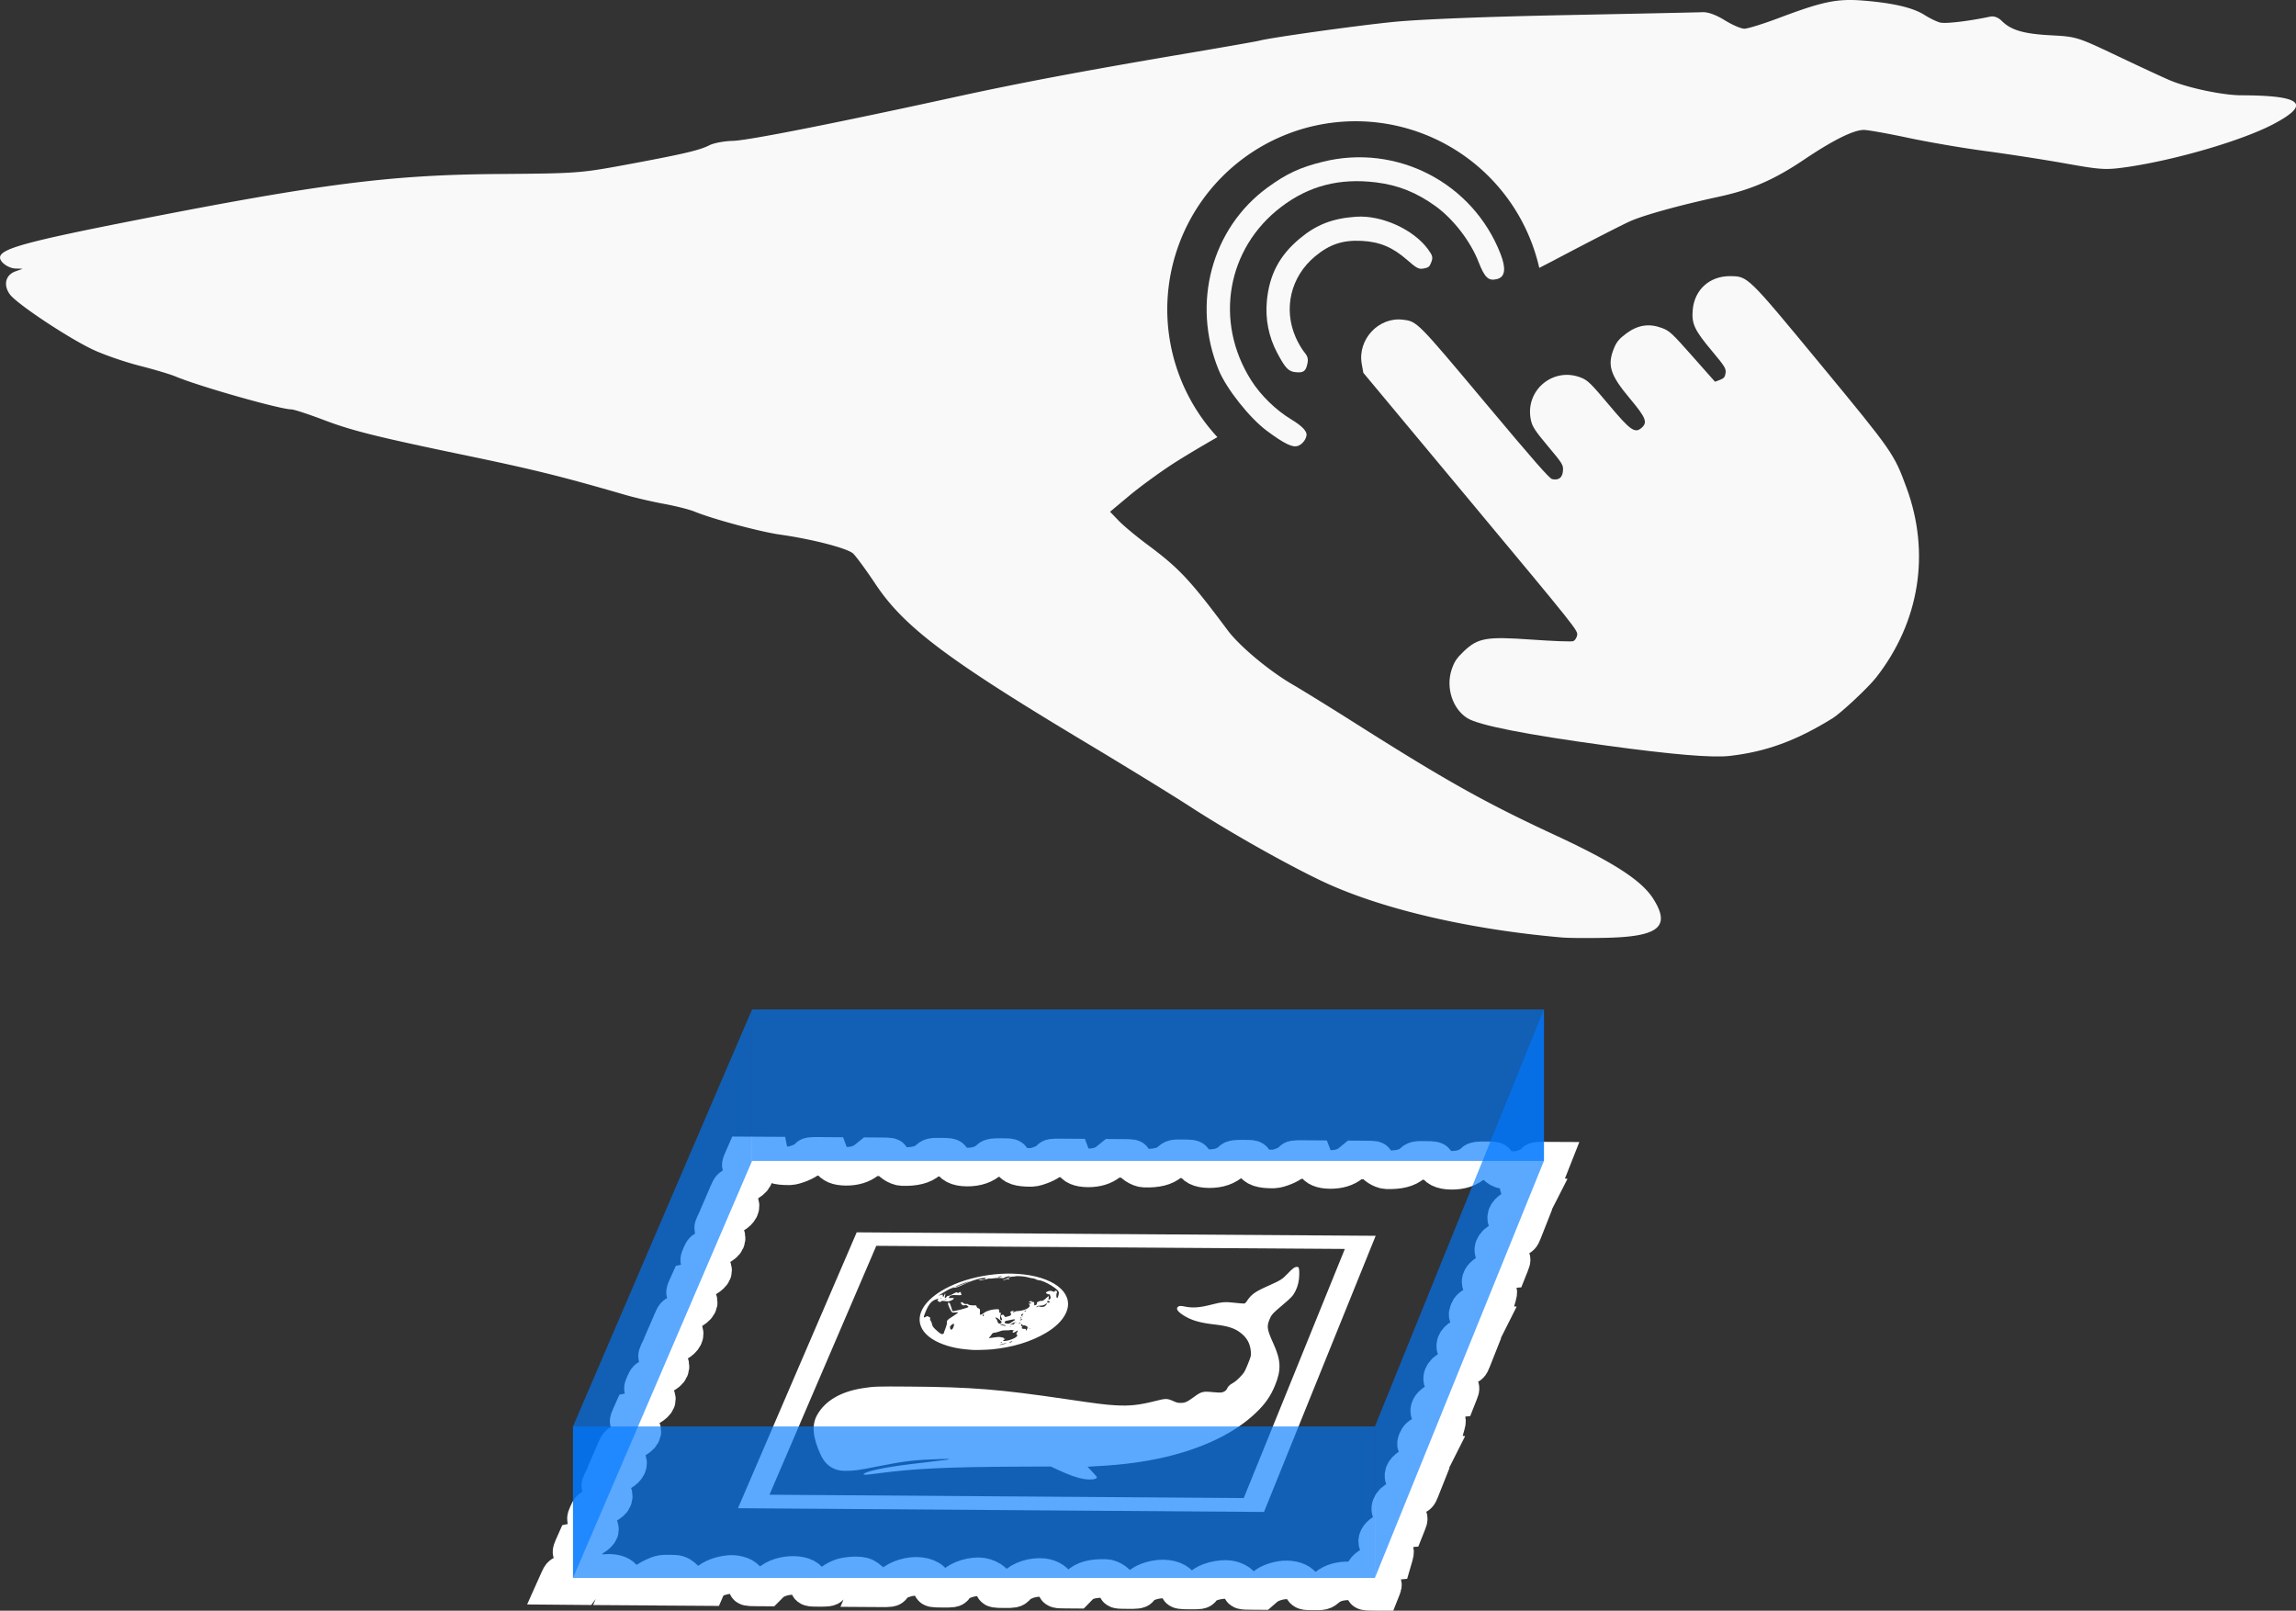 <?xml version="1.0" encoding="UTF-8" standalone="no"?>
<!-- Created with Inkscape (http://www.inkscape.org/) -->

<svg
   width="65.021mm"
   height="45.61mm"
   viewBox="0 0 65.021 45.61"
   version="1.1"
   id="svg1"
   sodipodi:docname="graphics.svg"
   inkscape:version="1.3 (0e150ed6c4, 2023-07-21)"
   xml:space="preserve"
   xmlns:inkscape="http://www.inkscape.org/namespaces/inkscape"
   xmlns:sodipodi="http://sodipodi.sourceforge.net/DTD/sodipodi-0.dtd"
   xmlns="http://www.w3.org/2000/svg"
   xmlns:svg="http://www.w3.org/2000/svg"><rect x="0" y="0" width="65.021" height="45.61" fill="#333333" stroke="none"/><sodipodi:namedview
     id="namedview1"
     pagecolor="#020417"
     bordercolor="#000000"
     borderopacity="0.25"
     inkscape:showpageshadow="2"
     inkscape:pageopacity="0.0"
     inkscape:pagecheckerboard="0"
     inkscape:deskcolor="#d1d1d1"
     inkscape:document-units="mm"
     inkscape:zoom="1.4805976"
     inkscape:cx="410.30729"
     inkscape:cy="771.64786"
     inkscape:window-width="1920"
     inkscape:window-height="1009"
     inkscape:window-x="-8"
     inkscape:window-y="-8"
     inkscape:window-maximized="1"
     inkscape:current-layer="layer1" /><defs
     id="defs1"><inkscape:path-effect
       effect="perspective-envelope"
       up_left_point="144.582,68.186"
       up_right_point="167.411,68.335"
       down_left_point="139.258,80.35"
       down_right_point="162.571,80.518"
       id="path-effect2-8"
       is_visible="true"
       lpeversion="1"
       deform_type="perspective"
       horizontal_mirror="false"
       vertical_mirror="false"
       overflow_perspective="false" /></defs><g
     inkscape:label="Layer 1"
     inkscape:groupmode="layer"
     id="layer1"
     transform="translate(-88.994,-167.012)"><g
       id="g2-5"
       transform="translate(-34.495,131.555)"
       inkscape:path-effect="#path-effect2-8"
       inkscape:export-filename="..\public\assets\info-panel-graphic-2.svg"
       inkscape:export-xdpi="96"
       inkscape:export-ydpi="96"><path
         style="fill:none;fill-opacity:1;stroke:#ffffff;stroke-width:1.093;stroke-dasharray:none;stroke-opacity:1"
         d="m 139.324,80.202 c 0.062,-0.142 0.071,-0.149 0.234,-0.183 0.252,-0.052 0.466,-0.188 0.49,-0.309 0.021,-0.109 -0.12,-0.239 -0.285,-0.263 -0.092,-0.014 -0.095,-0.03 -0.033,-0.171 l 0.069,-0.155 0.204,-0.044 c 0.214,-0.046 0.408,-0.162 0.455,-0.272 0.04,-0.092 -0.075,-0.221 -0.239,-0.269 -0.146,-0.043 -0.147,-0.045 -0.078,-0.203 0.061,-0.14 0.081,-0.159 0.159,-0.159 0.142,0.001 0.431,-0.13 0.511,-0.231 0.102,-0.129 0.026,-0.27 -0.177,-0.331 -0.155,-0.047 -0.156,-0.05 -0.093,-0.193 0.061,-0.139 0.071,-0.147 0.221,-0.176 0.504,-0.098 0.68,-0.447 0.278,-0.549 l -0.162,-0.041 0.066,-0.152 c 0.064,-0.147 0.071,-0.153 0.234,-0.187 0.25,-0.052 0.463,-0.185 0.486,-0.305 0.02,-0.107 -0.12,-0.236 -0.283,-0.26 -0.092,-0.014 -0.095,-0.029 -0.033,-0.169 l 0.068,-0.153 0.202,-0.043 c 0.212,-0.045 0.405,-0.16 0.452,-0.269 0.039,-0.09 -0.075,-0.218 -0.238,-0.265 -0.145,-0.042 -0.146,-0.045 -0.078,-0.2 0.06,-0.138 0.08,-0.157 0.158,-0.157 0.141,9.71e-4 0.428,-0.128 0.507,-0.228 0.101,-0.127 0.025,-0.266 -0.177,-0.327 -0.154,-0.046 -0.155,-0.049 -0.093,-0.191 0.06,-0.137 0.07,-0.145 0.219,-0.174 0.501,-0.097 0.675,-0.441 0.274,-0.542 l -0.161,-0.041 0.065,-0.15 c 0.063,-0.146 0.07,-0.151 0.232,-0.185 0.249,-0.051 0.459,-0.183 0.482,-0.302 0.02,-0.106 -0.119,-0.233 -0.282,-0.257 -0.091,-0.013 -0.094,-0.029 -0.033,-0.166 l 0.068,-0.151 0.201,-0.043 c 0.211,-0.045 0.402,-0.158 0.448,-0.266 0.039,-0.089 -0.075,-0.215 -0.237,-0.262 -0.144,-0.042 -0.145,-0.044 -0.078,-0.198 0.059,-0.136 0.079,-0.155 0.157,-0.155 0.14,9.35e-4 0.425,-0.126 0.504,-0.225 0.1,-0.126 0.025,-0.263 -0.177,-0.322 -0.153,-0.045 -0.155,-0.048 -0.093,-0.188 0.059,-0.135 0.069,-0.144 0.217,-0.172 0.497,-0.096 0.669,-0.436 0.271,-0.536 l -0.16,-0.04 0.064,-0.148 c 0.062,-0.144 0.07,-0.149 0.23,-0.182 0.247,-0.05 0.456,-0.181 0.478,-0.298 0.019,-0.105 -0.119,-0.23 -0.281,-0.253 -0.09,-0.013 -0.094,-0.029 -0.037,-0.158 l 0.063,-0.144 0.346,0.002 0.346,0.002 0.017,0.085 c 0.026,0.134 0.21,0.196 0.565,0.19 0.14,-0.003 0.492,-0.149 0.522,-0.217 0.02,-0.047 0.049,-0.051 0.313,-0.049 l 0.291,0.002 0.035,0.095 c 0.044,0.119 0.19,0.181 0.429,0.183 0.238,0.002 0.438,-0.059 0.584,-0.176 l 0.117,-0.094 0.291,0.002 c 0.265,0.002 0.289,0.006 0.269,0.053 -0.029,0.068 0.195,0.218 0.332,0.222 0.345,0.011 0.581,-0.048 0.732,-0.182 0.093,-0.083 0.099,-0.084 0.366,-0.082 0.218,0.001 0.273,0.01 0.28,0.045 0.027,0.149 0.188,0.232 0.452,0.234 0.281,0.002 0.494,-0.072 0.655,-0.227 0.036,-0.034 0.098,-0.042 0.322,-0.041 0.276,0.002 0.278,0.002 0.295,0.087 0.028,0.135 0.213,0.197 0.567,0.19 0.14,-0.003 0.491,-0.149 0.52,-0.217 0.02,-0.047 0.048,-0.051 0.313,-0.049 l 0.291,0.002 0.036,0.095 c 0.045,0.119 0.193,0.181 0.431,0.183 0.239,0.002 0.438,-0.059 0.582,-0.176 l 0.116,-0.094 0.292,0.002 c 0.265,0.002 0.29,0.006 0.27,0.053 -0.028,0.068 0.198,0.218 0.335,0.222 0.346,0.011 0.581,-0.048 0.731,-0.182 0.092,-0.083 0.098,-0.084 0.366,-0.082 0.218,0.001 0.274,0.01 0.28,0.045 0.029,0.149 0.191,0.232 0.455,0.234 0.281,0.002 0.493,-0.072 0.653,-0.227 0.035,-0.034 0.098,-0.042 0.321,-0.041 0.276,0.002 0.278,0.002 0.296,0.087 0.029,0.135 0.215,0.197 0.57,0.19 0.14,-0.003 0.489,-0.149 0.517,-0.217 0.019,-0.047 0.047,-0.051 0.313,-0.049 l 0.292,0.002 0.037,0.095 c 0.047,0.119 0.195,0.181 0.434,0.183 0.239,0.002 0.438,-0.059 0.581,-0.176 l 0.115,-0.094 0.292,0.002 c 0.265,0.002 0.29,0.006 0.271,0.053 -0.028,0.068 0.201,0.218 0.338,0.223 0.346,0.011 0.581,-0.048 0.729,-0.182 0.091,-0.083 0.097,-0.084 0.365,-0.082 0.218,0.001 0.274,0.01 0.281,0.045 0.031,0.149 0.194,0.232 0.459,0.234 0.281,0.002 0.493,-0.072 0.651,-0.227 0.035,-0.034 0.098,-0.042 0.321,-0.041 0.276,0.002 0.278,0.002 0.298,0.087 0.031,0.135 0.218,0.197 0.573,0.19 0.14,-0.003 0.488,-0.149 0.515,-0.217 0.018,-0.045 0.048,-0.051 0.242,-0.05 l 0.222,0.001 -0.065,0.165 -0.066,0.165 -0.207,0.029 c -0.468,0.067 -0.716,0.319 -0.473,0.481 0.069,0.046 0.191,0.09 0.277,0.099 l 0.154,0.017 -0.074,0.145 c -0.056,0.11 -0.091,0.145 -0.144,0.145 -0.039,-2.56e-4 -0.15,0.017 -0.248,0.039 -0.509,0.112 -0.558,0.5 -0.068,0.547 l 0.168,0.016 -0.058,0.147 c -0.057,0.142 -0.063,0.147 -0.199,0.161 -0.323,0.031 -0.542,0.137 -0.603,0.29 -0.061,0.154 0.073,0.262 0.37,0.297 0.125,0.015 0.127,0.02 0.071,0.163 l -0.059,0.148 -0.185,0.014 c -0.388,0.03 -0.669,0.26 -0.539,0.441 0.051,0.071 0.255,0.148 0.393,0.149 0.053,3.6e-4 0.06,0.037 0.029,0.147 l -0.042,0.147 -0.168,0.015 c -0.094,0.008 -0.25,0.05 -0.356,0.096 -0.16,0.069 -0.196,0.099 -0.235,0.197 -0.039,0.099 -0.028,0.129 0.077,0.2 0.069,0.047 0.191,0.091 0.279,0.1 l 0.155,0.017 -0.074,0.147 c -0.056,0.111 -0.092,0.147 -0.146,0.147 -0.039,-2.66e-4 -0.151,0.017 -0.25,0.039 -0.512,0.113 -0.562,0.506 -0.07,0.554 l 0.169,0.016 -0.059,0.149 c -0.057,0.144 -0.064,0.149 -0.201,0.163 -0.325,0.032 -0.546,0.138 -0.608,0.294 -0.062,0.156 0.073,0.265 0.371,0.301 0.126,0.015 0.128,0.021 0.071,0.165 l -0.059,0.149 -0.187,0.014 c -0.39,0.03 -0.674,0.263 -0.544,0.446 0.051,0.072 0.256,0.15 0.395,0.151 0.054,3.73e-4 0.061,0.037 0.028,0.149 l -0.043,0.149 -0.169,0.015 c -0.095,0.008 -0.252,0.051 -0.359,0.097 -0.162,0.07 -0.197,0.1 -0.237,0.2 -0.04,0.1 -0.028,0.131 0.077,0.202 0.07,0.047 0.192,0.092 0.28,0.102 l 0.156,0.017 -0.075,0.149 c -0.057,0.112 -0.093,0.149 -0.147,0.149 -0.039,-2.76e-4 -0.152,0.017 -0.251,0.039 -0.516,0.115 -0.567,0.513 -0.072,0.561 l 0.17,0.016 -0.06,0.151 c -0.058,0.146 -0.064,0.151 -0.202,0.165 -0.327,0.032 -0.55,0.14 -0.612,0.298 -0.063,0.158 0.073,0.268 0.373,0.305 0.126,0.015 0.129,0.021 0.071,0.167 l -0.06,0.151 -0.188,0.014 c -0.393,0.03 -0.679,0.266 -0.548,0.452 0.051,0.073 0.258,0.152 0.397,0.153 0.054,3.88e-4 0.061,0.038 0.028,0.151 l -0.044,0.151 -0.17,0.015 c -0.095,0.009 -0.254,0.052 -0.361,0.098 -0.379,0.164 -0.334,0.429 0.087,0.504 0.18,0.032 0.185,0.037 0.143,0.142 l -0.043,0.108 -0.227,-0.002 c -0.195,-0.001 -0.224,-0.009 -0.206,-0.053 0.011,-0.028 -0.035,-0.093 -0.102,-0.145 -0.104,-0.08 -0.154,-0.094 -0.334,-0.098 -0.269,-0.005 -0.481,0.057 -0.636,0.186 -0.117,0.098 -0.119,0.098 -0.385,0.097 -0.267,-0.002 -0.267,-0.002 -0.301,-0.103 -0.039,-0.116 -0.237,-0.207 -0.454,-0.208 -0.217,-0.002 -0.487,0.086 -0.618,0.201 l -0.115,0.1 -0.275,-0.002 c -0.266,-0.002 -0.275,-0.005 -0.276,-0.077 -8.4e-4,-0.11 -0.228,-0.232 -0.436,-0.234 -0.302,-0.002 -0.642,0.12 -0.694,0.249 -0.019,0.047 -0.051,0.052 -0.331,0.05 -0.248,-0.002 -0.307,-0.01 -0.294,-0.042 0.054,-0.132 -0.179,-0.268 -0.463,-0.27 -0.285,-0.002 -0.626,0.129 -0.68,0.262 -0.013,0.032 -0.078,0.039 -0.326,0.037 -0.302,-0.002 -0.309,-0.004 -0.283,-0.068 0.034,-0.083 -0.182,-0.24 -0.337,-0.245 -0.366,-0.012 -0.604,0.052 -0.751,0.203 l -0.098,0.1 -0.275,-0.002 c -0.266,-0.002 -0.275,-0.004 -0.274,-0.079 2.2e-4,-0.103 -0.185,-0.225 -0.373,-0.246 -0.281,-0.031 -0.618,0.076 -0.766,0.244 -0.058,0.066 -0.075,0.07 -0.346,0.068 -0.239,-0.002 -0.282,-0.009 -0.267,-0.047 0.051,-0.122 -0.21,-0.288 -0.454,-0.29 -0.276,-0.002 -0.629,0.139 -0.685,0.274 -0.02,0.047 -0.051,0.052 -0.331,0.05 -0.28,-0.002 -0.307,-0.007 -0.288,-0.054 0.061,-0.145 -0.158,-0.28 -0.457,-0.282 -0.277,-0.002 -0.629,0.138 -0.686,0.273 -0.021,0.049 -0.05,0.053 -0.332,0.051 l -0.309,-0.002 0.033,-0.079 c 0.024,-0.056 -0.003,-0.104 -0.092,-0.166 -0.103,-0.072 -0.161,-0.088 -0.325,-0.089 -0.11,-7.91e-4 -0.27,0.018 -0.355,0.041 -0.156,0.042 -0.354,0.168 -0.386,0.244 -0.014,0.033 -0.073,0.04 -0.301,0.039 -0.282,-0.002 -0.283,-0.003 -0.278,-0.085 0.023,-0.323 -0.803,-0.341 -1.116,-0.025 l -0.099,0.099 -0.278,-0.002 c -0.257,-0.002 -0.276,-0.006 -0.254,-0.059 0.04,-0.094 -0.084,-0.224 -0.254,-0.267 -0.127,-0.032 -0.196,-0.035 -0.348,-0.013 -0.235,0.034 -0.49,0.155 -0.533,0.255 l -0.032,0.074 -0.309,-0.002 -0.309,-0.002 0.033,-0.077 c 0.022,-0.052 -0.006,-0.108 -0.089,-0.173 -0.111,-0.087 -0.145,-0.096 -0.367,-0.098 -0.222,-0.002 -0.264,0.007 -0.449,0.092 -0.138,0.063 -0.215,0.118 -0.237,0.17 l -0.033,0.077 -0.309,-0.002 -0.309,-0.002 0.034,-0.079 c 0.043,-0.1 -0.055,-0.211 -0.223,-0.254 -0.298,-0.075 -0.756,0.042 -0.894,0.228 l -0.071,0.096 -0.351,-0.003 -0.351,-0.003 z"
         id="path1-3-4"
         inkscape:original-d="m 133.73762,90.424292 c 0,-0.31798 0.007,-0.33371 0.18362,-0.41187 0.27303,-0.12084 0.45792,-0.42655 0.42232,-0.6983 -0.0319,-0.24332 -0.26704,-0.53162 -0.47654,-0.5842 -0.11731,-0.0294 -0.12926,-0.0651 -0.12793,-0.38138 l 0.001,-0.3489 0.22027,-0.10147 c 0.23084,-0.10634 0.40188,-0.36929 0.40149,-0.61723 -3.5e-4,-0.20589 -0.20492,-0.494 -0.42547,-0.59917 -0.1967,-0.0938 -0.19923,-0.0996 -0.19923,-0.45374 0,-0.3142 0.0134,-0.35875 0.10762,-0.35875 0.17033,0 0.44728,-0.29792 0.49034,-0.52749 0.0546,-0.291079 -0.10918,-0.60646 -0.38492,-0.741189 -0.2097,-0.102471 -0.21304,-0.10925 -0.21304,-0.43338 0,-0.31313 0.008,-0.33279 0.17236,-0.40068 0.55255,-0.22888 0.58102,-1.01855 0.0448,-1.24357 l -0.21603,-0.0907 -6.9e-4,-0.34481 c -5.8e-4,-0.3342 0.005,-0.34731 0.18304,-0.42607 0.27303,-0.12084 0.45793,-0.42655 0.42232,-0.69831 -0.0319,-0.24332 -0.26704,-0.53162 -0.47654,-0.5842 -0.1173,-0.0294 -0.12926,-0.0651 -0.12793,-0.381381 l 10e-4,-0.348899 0.22027,-0.10146 c 0.23084,-0.10634 0.40188,-0.369291 0.40149,-0.617241 -3.5e-4,-0.20588 -0.20492,-0.49399 -0.42547,-0.599169 -0.1967,-0.0938 -0.19922,-0.0995 -0.19922,-0.453741 0,-0.314189 0.0134,-0.35874 0.10761,-0.35874 0.17033,0 0.44728,-0.29793 0.49035,-0.5275 0.0546,-0.29107 -0.10919,-0.60645 -0.38493,-0.74119 -0.2097,-0.10246 -0.21303,-0.10925 -0.21303,-0.43338 0,-0.31313 0.008,-0.332789 0.17235,-0.400679 0.55256,-0.22887 0.58103,-1.018551 0.0448,-1.243561 l -0.21603,-0.0907 -5.7e-4,-0.34481 c -4.6e-4,-0.334191 0.005,-0.3473 0.18303,-0.426071 0.27304,-0.120839 0.45793,-0.426549 0.42233,-0.698299 -0.0319,-0.243321 -0.26705,-0.53162 -0.47655,-0.584201 -0.1173,-0.0294 -0.12926,-0.0651 -0.12793,-0.38138 l 0.002,-0.348899 0.22028,-0.101471 c 0.23084,-0.10633 0.40188,-0.36929 0.40148,-0.61723 -3.4e-4,-0.20589 -0.20491,-0.494 -0.42547,-0.599169 -0.19669,-0.0938 -0.19922,-0.0996 -0.19922,-0.453741 0,-0.31419 0.0134,-0.35874 0.10761,-0.35874 0.17034,0 0.44728,-0.29793 0.49035,-0.5275 0.0546,-0.29108 -0.10918,-0.60646 -0.38492,-0.74119 -0.2097,-0.10247 -0.21304,-0.10925 -0.21304,-0.43338 0,-0.31313 0.008,-0.332789 0.17236,-0.40068 0.55255,-0.22888 0.58102,-1.01855 0.0448,-1.24356 l -0.21604,-0.0907 -6.9e-4,-0.34481 c -6.8e-4,-0.334199 0.005,-0.347309 0.18304,-0.426069 0.27304,-0.12084 0.45793,-0.426551 0.42233,-0.698311 -0.0319,-0.243319 -0.26705,-0.53162 -0.47655,-0.584199 -0.11634,-0.0292 -0.12939,-0.0663 -0.12939,-0.36717 v -0.3347 h 0.42166 0.42167 l 0.0653,0.19788 c 0.10305,0.31224 0.35956,0.45345 0.78712,0.43331 0.16866,-0.008 0.51981,-0.35374 0.51981,-0.51189 0,-0.10853 0.032,-0.11925 0.35506,-0.11872 l 0.35506,4.6e-4 0.0928,0.221 c 0.11547,0.27506 0.32681,0.41824 0.61733,0.41824 0.29052,0 0.50187,-0.14318 0.61734,-0.41824 l 0.0928,-0.221 0.35506,-4.6e-4 c 0.323,-4.6e-4 0.35506,0.0102 0.35506,0.11872 0,0.15815 0.35114,0.50395 0.5198,0.51189 0.42522,0.02 0.68156,-0.1199 0.79516,-0.43404 0.0703,-0.1943 0.0761,-0.19715 0.40252,-0.19715 0.26547,0 0.33753,0.0197 0.363,0.0994 0.11068,0.34631 0.34875,0.53684 0.67079,0.53684 0.3424,0 0.56293,-0.17442 0.67876,-0.53684 0.0256,-0.08 0.0978,-0.0994 0.37001,-0.0994 0.33587,0 0.33869,0.001 0.40354,0.19788 0.10305,0.31224 0.35956,0.45345 0.78712,0.43331 0.16867,-0.008 0.51981,-0.35374 0.51981,-0.51189 0,-0.10853 0.032,-0.11925 0.35506,-0.11872 l 0.35506,4.6e-4 0.0928,0.221 c 0.11548,0.27506 0.32682,0.41824 0.61734,0.41824 0.29052,0 0.50186,-0.14318 0.61733,-0.41824 l 0.0928,-0.221 0.35506,-4.6e-4 c 0.32301,-4.6e-4 0.35506,0.0102 0.35506,0.11872 0,0.15815 0.35115,0.50395 0.51981,0.51189 0.42522,0.02 0.68155,-0.1199 0.79515,-0.43404 0.0703,-0.1943 0.0761,-0.19715 0.40252,-0.19715 0.26548,0 0.33753,0.0197 0.363,0.0994 0.11068,0.34631 0.34875,0.53684 0.67079,0.53684 0.3424,0 0.56294,-0.17442 0.67877,-0.53684 0.0256,-0.08 0.0979,-0.0994 0.37,-0.0994 0.33587,0 0.33869,0.001 0.40354,0.19788 0.10305,0.31224 0.35957,0.45345 0.78713,0.43331 0.16866,-0.008 0.5198,-0.35374 0.5198,-0.51189 0,-0.10853 0.032,-0.11925 0.35506,-0.11872 l 0.35506,4.6e-4 0.0928,0.221 c 0.11548,0.27506 0.32682,0.41824 0.61734,0.41824 0.29052,0 0.50186,-0.14318 0.61734,-0.41824 l 0.0928,-0.221 0.35506,-4.6e-4 c 0.323,-4.6e-4 0.35505,0.0102 0.35505,0.11872 0,0.15815 0.35115,0.50395 0.51981,0.51189 0.42522,0.02 0.68156,-0.1199 0.79515,-0.43404 0.0703,-0.1943 0.0761,-0.19715 0.40252,-0.19715 0.26548,0 0.33754,0.0197 0.363,0.0994 0.11068,0.34631 0.34876,0.53684 0.6708,0.53684 0.34239,0 0.56293,-0.17442 0.67876,-0.53684 0.0256,-0.08 0.0978,-0.0994 0.37001,-0.0994 0.33587,0 0.33869,0.001 0.40354,0.19788 0.10304,0.31224 0.35956,0.45345 0.78712,0.43331 0.16866,-0.008 0.51981,-0.35374 0.51981,-0.51189 0,-0.10444 0.0336,-0.11931 0.26984,-0.1194 l 0.26985,-1e-4 v 0.38356 0.38357 l -0.23667,0.0713 c -0.53552,0.16142 -0.71455,0.7499 -0.34159,1.12286 0.10603,0.10602 0.274,0.20462 0.38346,0.22509 l 0.1948,0.0364 -0.0193,0.33732 c -0.0145,0.25446 -0.0403,0.33731 -0.10503,0.33731 -0.0472,0 -0.17386,0.0418 -0.28151,0.0929 -0.56215,0.26676 -0.43376,1.16407 0.18094,1.26453 l 0.2107,0.0344 -3e-5,0.33998 c -2e-5,0.32879 -0.005,0.34109 -0.16335,0.3736 -0.37537,0.0773 -0.5894,0.32356 -0.5894,0.67825 0,0.35469 0.21403,0.60099 0.5894,0.67825 0.15795,0.0325 0.16333,0.0448 0.16335,0.3736 l 3e-5,0.33998 -0.21691,0.0354 c -0.45355,0.0741 -0.6829,0.60707 -0.43895,1.02004 0.0956,0.16189 0.37869,0.33634 0.54573,0.33634 0.0647,0 0.0905,0.0829 0.10503,0.33732 l 0.0193,0.33731 -0.1948,0.0364 c -0.10946,0.0205 -0.27743,0.11907 -0.38346,0.2251 -0.16017,0.16016 -0.18867,0.22901 -0.18867,0.45568 0,0.22666 0.0285,0.2955 0.18867,0.45567 0.10603,0.10602 0.274,0.20463 0.38346,0.2251 l 0.1948,0.0364 -0.0193,0.33731 c -0.0145,0.25446 -0.0403,0.33732 -0.10503,0.33732 -0.0472,0 -0.17386,0.0418 -0.28151,0.0929 -0.56215,0.26676 -0.43376,1.16406 0.18094,1.26452 l 0.2107,0.0344 -3e-5,0.33997 c -2e-5,0.3288 -0.005,0.34109 -0.16335,0.3736 -0.37537,0.0773 -0.5894,0.32357 -0.5894,0.67826 0,0.35468 0.21403,0.60098 0.5894,0.67825 0.15795,0.0325 0.16333,0.0448 0.16335,0.3736 l 3e-5,0.33998 -0.21691,0.0354 c -0.45355,0.0741 -0.6829,0.60708 -0.43895,1.02005 0.0956,0.16188 0.37869,0.33634 0.54573,0.33634 0.0647,0 0.0905,0.0829 0.10503,0.33731 l 0.0193,0.33732 -0.1948,0.0364 c -0.10946,0.0205 -0.27743,0.11908 -0.38346,0.2251 -0.16017,0.16017 -0.18867,0.22902 -0.18867,0.45568 0,0.22666 0.0285,0.29551 0.18867,0.45567 0.10603,0.10603 0.274,0.20463 0.38346,0.2251 l 0.1948,0.0364 -0.0193,0.33731 c -0.0145,0.25447 -0.0403,0.33732 -0.10503,0.33732 -0.0472,0 -0.17386,0.0418 -0.28151,0.0929 -0.56215,0.26676 -0.43376,1.16407 0.18094,1.26453 l 0.2107,0.0344 -3e-5,0.33998 c -2e-5,0.32879 -0.005,0.34109 -0.16335,0.3736 -0.37537,0.0773 -0.5894,0.32356 -0.5894,0.67825 0,0.35469 0.21403,0.60099 0.5894,0.67825 0.15795,0.0325 0.16333,0.0448 0.16335,0.3736 l 3e-5,0.33998 -0.21691,0.0354 c -0.45355,0.0741 -0.6829,0.60707 -0.43895,1.02004 0.0956,0.16188 0.37869,0.33634 0.54573,0.33634 0.0647,0 0.0905,0.0829 0.10503,0.33732 l 0.0193,0.33731 -0.1948,0.0364 c -0.10946,0.0205 -0.27743,0.11907 -0.38346,0.2251 -0.37296,0.37296 -0.19393,0.96143 0.34159,1.12286 0.22938,0.0691 0.23667,0.0788 0.23667,0.31285 v 0.24151 l -0.26985,-7e-5 c -0.2326,-6e-5 -0.26984,-0.0159 -0.26984,-0.11453 0,-0.063 -0.0852,-0.20739 -0.18927,-0.32098 -0.1608,-0.17546 -0.22739,-0.20738 -0.44275,-0.2122 -0.32212,-0.007 -0.54509,0.13502 -0.66703,0.42548 -0.0921,0.2193 -0.0952,0.221 -0.41082,0.22158 -0.31786,4.6e-4 -0.31809,4.6e-4 -0.40629,-0.22411 -0.10115,-0.25748 -0.37986,-0.4566 -0.6391,-0.4566 -0.25924,0 -0.53795,0.19912 -0.63909,0.4566 l -0.0883,0.22468 h -0.32773 c -0.31692,0 -0.32894,-0.006 -0.36464,-0.16804 -0.0539,-0.24525 -0.38319,-0.51367 -0.63022,-0.51367 -0.36018,0 -0.70532,0.27701 -0.70532,0.5661 0,0.10442 -0.0357,0.11561 -0.36926,0.11561 -0.29562,0 -0.36926,-0.0175 -0.36926,-0.088 0,-0.29582 -0.34202,-0.59368 -0.68171,-0.59368 -0.3397,0 -0.68172,0.29786 -0.68172,0.59368 0,0.0705 -0.0736,0.088 -0.36926,0.088 -0.35979,0 -0.36926,-0.004 -0.36926,-0.1477 0,-0.1846 -0.33377,-0.53153 -0.51981,-0.5403 -0.44154,-0.0208 -0.69325,0.12612 -0.79437,0.46362 l -0.0672,0.22438 h -0.32735 c -0.31761,0 -0.32847,-0.005 -0.36482,-0.17061 -0.0504,-0.22969 -0.33038,-0.49866 -0.56474,-0.54263 -0.35018,-0.0657 -0.69767,0.17909 -0.79075,0.55702 -0.0366,0.14873 -0.0548,0.15622 -0.37824,0.15622 -0.28565,0 -0.33981,-0.0158 -0.33999,-0.0994 -4.6e-4,-0.27329 -0.39227,-0.63911 -0.6843,-0.63911 -0.32937,0 -0.67891,0.32029 -0.67891,0.62209 0,0.10543 -0.0349,0.11643 -0.36927,0.11643 -0.33437,0 -0.36926,-0.011 -0.36926,-0.11643 0,-0.32445 -0.32741,-0.62209 -0.68433,-0.62209 -0.33059,0 -0.67909,0.3179 -0.67909,0.61947 0,0.10866 -0.0323,0.11905 -0.36926,0.11905 h -0.36927 v -0.1761 c 0,-0.12454 -0.0566,-0.23268 -0.19315,-0.36927 -0.15828,-0.15828 -0.23618,-0.19315 -0.43151,-0.19315 -0.13109,0 -0.31219,0.0436 -0.40243,0.0969 -0.1639,0.0968 -0.33633,0.3792 -0.33633,0.55078 0,0.0731 -0.0662,0.0908 -0.33829,0.0908 -0.33659,0 -0.33845,-9.1e-4 -0.37328,-0.18463 -0.13655,-0.72015 -1.12877,-0.74856 -1.34154,-0.0384 l -0.0668,0.22305 h -0.33184 c -0.30622,0 -0.33188,-0.01 -0.33207,-0.12782 -4.6e-4,-0.20935 -0.21406,-0.49745 -0.43858,-0.59127 -0.16782,-0.0701 -0.2508,-0.0748 -0.42064,-0.024 -0.26304,0.0788 -0.504,0.35466 -0.504,0.57698 v 0.16606 h -0.36926 -0.36926 v -0.17126 c 0,-0.11579 -0.063,-0.23998 -0.19447,-0.38346 -0.17637,-0.192461 -0.22171,-0.2122 -0.48724,-0.2122 -0.26554,0 -0.31088,0.0197 -0.48725,0.2122 -0.13148,0.14348 -0.19447,0.26767 -0.19447,0.38346 v 0.17126 h -0.36926 -0.36926 v -0.17585 c 0,-0.22323 -0.17436,-0.47017 -0.39713,-0.562441 -0.3941,-0.16325 -0.87954,0.104951 -0.94637,0.522851 l -0.0344,0.21544 h -0.41881 -0.41881 z" /><path
         style="fill:#ffffff;fill-opacity:1;stroke-width:0.114"
         d="m 146.08,74.232 1.67,-3.879 7.345,0.049 7.352,0.049 -1.571,3.883 -1.592,3.937 -7.451,-0.053 -7.445,-0.053 z m 14.072,0.097 1.422,-3.506 -6.637,-0.044 -6.632,-0.044 -1.503,3.502 -1.522,3.546 6.713,0.047 6.718,0.047 z m -5.983,3.005 c -0.181,-0.029 -0.403,-0.108 -0.74,-0.265 l -0.183,-0.085 -0.906,0.004 c -2.001,0.008 -2.99,0.055 -3.962,0.187 -0.17,0.023 -0.335,0.042 -0.367,0.041 -0.185,-0.001 0.036,-0.093 0.404,-0.167 0.284,-0.057 0.579,-0.1 1.173,-0.17 0.718,-0.084 0.788,-0.093 0.78,-0.105 -0.004,-0.005 -0.072,-0.007 -0.161,-0.004 -0.846,0.027 -1.053,0.051 -1.907,0.22 -0.505,0.1 -0.63,0.117 -0.845,0.116 -0.14,-6.8e-4 -0.174,-0.005 -0.269,-0.032 -0.202,-0.058 -0.355,-0.201 -0.459,-0.428 -0.225,-0.49 -0.255,-0.841 -0.097,-1.122 0.226,-0.401 0.666,-0.66 1.286,-0.757 0.325,-0.051 0.396,-0.053 1.328,-0.046 1.764,0.013 2.545,0.076 4.439,0.355 0.876,0.129 1.097,0.157 1.38,0.174 0.404,0.025 0.684,-0.004 1.132,-0.118 0.319,-0.081 0.343,-0.081 0.546,0.01 0.074,0.033 0.105,0.04 0.178,0.041 0.126,8.73e-4 0.188,-0.026 0.369,-0.159 0.221,-0.163 0.264,-0.174 0.547,-0.146 0.1,0.01 0.204,0.015 0.233,0.012 0.075,-0.009 0.145,-0.052 0.166,-0.103 0.028,-0.066 0.075,-0.115 0.159,-0.161 0.086,-0.048 0.158,-0.111 0.269,-0.236 0.067,-0.075 0.086,-0.11 0.167,-0.31 0.082,-0.202 0.091,-0.235 0.086,-0.318 -0.014,-0.251 -0.109,-0.428 -0.308,-0.575 -0.167,-0.124 -0.362,-0.184 -0.722,-0.225 -0.421,-0.047 -0.664,-0.119 -0.883,-0.26 -0.166,-0.107 -0.217,-0.186 -0.155,-0.24 0.035,-0.031 0.08,-0.032 0.216,-0.004 0.2,0.041 0.416,0.024 0.717,-0.054 0.32,-0.083 0.401,-0.089 0.718,-0.052 0.108,0.012 0.211,0.02 0.228,0.017 0.02,-0.004 0.043,-0.023 0.062,-0.052 0.138,-0.21 0.232,-0.278 0.63,-0.455 0.333,-0.148 0.385,-0.181 0.521,-0.324 0.16,-0.168 0.213,-0.207 0.285,-0.207 0.049,3.28e-4 0.062,0.046 0.06,0.205 -0.002,0.182 -0.038,0.34 -0.107,0.476 -0.071,0.14 -0.108,0.18 -0.37,0.402 -0.284,0.24 -0.314,0.274 -0.371,0.417 -0.077,0.194 -0.063,0.28 0.119,0.681 0.211,0.468 0.222,0.733 0.045,1.169 -0.128,0.314 -0.283,0.536 -0.56,0.797 -0.537,0.507 -1.308,0.905 -2.268,1.167 -0.667,0.182 -1.404,0.29 -2.269,0.332 -0.118,0.006 -0.215,0.012 -0.216,0.014 -7.3e-4,0.002 0.061,0.067 0.137,0.144 0.085,0.087 0.134,0.15 0.128,0.164 -0.021,0.052 -0.188,0.068 -0.384,0.037 z m -3.155,-3.652 c -0.025,-0.002 -0.103,-0.01 -0.175,-0.016 -0.359,-0.031 -0.716,-0.141 -0.951,-0.293 -0.515,-0.332 -0.467,-0.846 0.115,-1.266 0.602,-0.434 1.621,-0.664 2.486,-0.561 0.944,0.112 1.446,0.591 1.172,1.122 -0.101,0.196 -0.286,0.375 -0.549,0.531 -0.421,0.25 -0.944,0.41 -1.527,0.467 -0.143,0.014 -0.492,0.024 -0.571,0.016 z m 0.895,-0.162 c 0.055,-0.014 0.091,-0.028 0.079,-0.03 -0.02,-0.004 -0.187,0.04 -0.191,0.051 -0.003,0.008 0.008,0.006 0.112,-0.021 z m -0.043,-0.053 c 0.002,-0.005 -0.005,-0.007 -0.017,-0.004 -0.012,0.003 -0.023,0.01 -0.025,0.016 -0.002,0.005 0.005,0.007 0.017,0.004 0.012,-0.003 0.023,-0.01 0.025,-0.016 z m 0.288,-0.023 c 0.006,-0.014 0.002,-0.014 -0.038,0.002 -0.025,0.01 -0.046,0.021 -0.048,0.026 -0.002,0.005 0.015,0.004 0.038,-0.002 0.023,-0.006 0.044,-0.017 0.048,-0.026 z m -0.054,-0.048 c 0.146,-0.044 0.239,-0.12 0.183,-0.15 -0.018,-0.01 -0.016,-0.024 0.012,-0.067 0.037,-0.057 0.019,-0.06 -0.05,-0.01 -0.017,0.012 -0.041,0.023 -0.053,0.025 -0.034,0.005 -0.037,-0.037 -0.003,-0.047 0.032,-0.009 0.03,-0.011 -0.032,-0.026 -0.03,-0.008 -0.049,-0.008 -0.055,-0.002 -0.006,0.005 -0.058,0.01 -0.116,0.009 -0.093,-6.35e-4 -0.116,0.003 -0.196,0.032 -0.05,0.018 -0.104,0.033 -0.122,0.033 -0.048,-3.25e-4 -0.084,0.02 -0.099,0.054 -0.007,0.017 -0.028,0.045 -0.047,0.062 -0.019,0.017 -0.03,0.034 -0.026,0.037 0.005,0.003 0.066,-0.004 0.136,-0.015 0.112,-0.018 0.139,-0.019 0.209,-0.008 0.059,0.009 0.079,0.017 0.073,0.03 -0.005,0.012 0.002,0.016 0.023,0.013 0.023,-0.004 0.025,-0.001 0.01,0.013 -0.011,0.01 -0.029,0.023 -0.04,0.029 -0.011,0.006 -0.015,0.014 -0.009,0.018 0.018,0.012 0.111,-9.98e-4 0.202,-0.028 z m -1.884,-0.188 c 0.004,-0.016 0.026,-0.082 0.052,-0.146 0.026,-0.066 0.042,-0.133 0.037,-0.155 -0.011,-0.05 0.017,-0.082 0.137,-0.155 0.111,-0.068 0.189,-0.127 0.177,-0.135 -0.005,-0.003 -0.038,-0.001 -0.076,0.004 -0.046,0.006 -0.075,0.006 -0.087,-0.002 -0.034,-0.018 -0.125,-0.21 -0.119,-0.251 0.004,-0.029 0.009,-0.035 0.019,-0.024 0.007,0.008 0.016,0.01 0.018,0.005 0.006,-0.012 0.044,0.085 0.067,0.169 0.009,0.034 0.019,0.064 0.023,0.066 0.024,0.016 0.445,-0.093 0.453,-0.118 0.001,-0.004 -0.013,-0.019 -0.032,-0.034 -0.029,-0.024 -0.039,-0.026 -0.076,-0.015 -0.036,0.01 -0.046,0.009 -0.071,-0.01 -0.016,-0.012 -0.032,-0.033 -0.036,-0.046 -0.011,-0.038 0.033,-0.042 0.071,-0.005 0.026,0.025 0.043,0.03 0.08,0.026 0.032,-0.004 0.048,-9.85e-4 0.051,0.009 0.006,0.019 0.11,0.036 0.178,0.03 0.047,-0.004 0.053,-5.13e-4 0.065,0.036 0.008,0.024 0.027,0.043 0.047,0.046 0.042,0.006 0.055,0.039 0.046,0.113 -0.004,0.031 -0.003,0.061 0.001,0.066 0.012,0.016 0.069,-0.009 0.126,-0.055 0.06,-0.048 0.2,-0.09 0.324,-0.096 0.072,-0.004 0.081,-0.002 0.092,0.022 0.006,0.014 0.007,0.037 0.001,0.05 -0.007,0.017 1e-4,0.024 0.024,0.024 0.03,2.01e-4 0.031,0.011 0.012,0.077 -0.022,0.075 -0.007,0.138 0.031,0.138 0.023,1.58e-4 0.021,-0.029 -0.008,-0.086 -0.015,-0.029 -0.014,-0.047 0.003,-0.057 0.038,-0.023 0.06,-0.018 0.084,0.019 l 0.023,0.035 0.077,-0.018 c 0.087,-0.021 0.109,-0.047 0.081,-0.097 -0.021,-0.038 0.001,-0.057 0.064,-0.057 0.042,2.83e-4 0.045,0.003 0.019,0.015 -0.016,0.008 -0.025,0.018 -0.019,0.022 0.006,0.004 0.028,-0.002 0.048,-0.015 0.021,-0.012 0.056,-0.022 0.082,-0.021 0.072,4.88e-4 0.188,-0.026 0.257,-0.06 0.076,-0.037 0.111,-0.097 0.074,-0.126 -0.022,-0.017 -0.021,-0.019 0.019,-0.024 0.056,-0.007 0.058,-0.017 0.007,-0.031 -0.048,-0.013 -0.048,-0.027 -0.002,-0.035 0.05,-0.009 0.066,-0.007 0.05,0.007 -0.01,0.009 -3.8e-4,0.013 0.028,0.012 0.025,-2.65e-4 0.041,0.005 0.038,0.014 -0.003,0.008 -0.002,0.021 0.001,0.029 0.003,0.008 0.004,0.025 0.002,0.037 -0.003,0.02 5.5e-4,0.021 0.035,0.009 0.032,-0.011 0.039,-0.019 0.037,-0.046 -0.002,-0.028 0.006,-0.037 0.05,-0.056 0.03,-0.014 0.062,-0.021 0.078,-0.018 0.032,0.007 0.077,-0.02 0.15,-0.09 0.045,-0.043 0.056,-0.049 0.061,-0.034 0.004,0.011 9.5e-4,0.033 -0.006,0.05 -0.013,0.035 0.007,0.05 0.034,0.027 0.028,-0.024 0.03,-0.039 0.013,-0.097 -0.009,-0.03 -0.024,-0.051 -0.033,-0.045 -0.011,0.007 -0.031,0.002 -0.057,-0.013 -0.048,-0.027 -0.046,-0.033 0.012,-0.062 0.051,-0.025 0.101,-0.027 0.144,-0.007 0.041,0.02 0.056,0.019 0.066,-0.004 0.007,-0.017 0.013,-0.018 0.04,-0.007 0.024,0.009 0.027,0.023 0.013,0.057 -0.02,0.048 -0.013,0.146 0.011,0.146 0.016,1.1e-4 0.037,-0.057 0.048,-0.131 0.009,-0.062 -0.041,-0.115 -0.209,-0.222 -0.134,-0.085 -0.286,-0.15 -0.356,-0.152 -0.022,-5.86e-4 -0.062,-0.013 -0.088,-0.028 -0.026,-0.015 -0.066,-0.027 -0.088,-0.027 -0.022,-1.49e-4 -0.069,-0.01 -0.105,-0.021 -0.095,-0.031 -0.315,-0.052 -0.382,-0.036 -0.029,0.007 -0.062,0.01 -0.074,0.008 -0.026,-0.005 -0.124,0.022 -0.13,0.036 -0.002,0.006 0.006,0.017 0.018,0.025 0.012,0.008 0.016,0.018 0.009,0.021 -0.007,0.003 -0.018,-5.59e-4 -0.024,-0.008 -0.009,-0.012 -0.022,-0.009 -0.076,0.013 -0.038,0.016 -0.069,0.023 -0.073,0.017 -0.004,-0.005 0.01,-0.013 0.032,-0.016 0.04,-0.006 0.185,-0.101 0.155,-0.101 -0.035,-2.31e-4 -0.145,0.034 -0.162,0.05 -0.014,0.013 -0.024,0.015 -0.047,0.007 -0.033,-0.011 -0.195,-0.006 -0.275,0.008 -0.029,0.005 -0.066,0.007 -0.083,0.004 -0.017,-0.003 -0.046,9.99e-4 -0.065,0.009 -0.019,0.008 -0.046,0.015 -0.06,0.015 -0.014,-9.4e-5 -0.037,0.005 -0.051,0.011 -0.014,0.006 -0.052,0.012 -0.086,0.014 -0.053,0.003 -0.057,0.001 -0.031,-0.012 0.016,-0.008 0.04,-0.012 0.053,-0.01 0.032,0.007 0.123,-0.013 0.13,-0.029 0.024,-0.057 -0.342,0.032 -0.561,0.137 -0.202,0.096 -0.261,0.118 -0.332,0.124 -0.066,0.005 -0.091,0.014 -0.193,0.069 -0.064,0.035 -0.148,0.085 -0.187,0.111 l -0.07,0.047 0.051,-0.016 c 0.07,-0.022 0.076,-0.021 0.073,0.02 -0.003,0.05 0.034,0.024 0.049,-0.034 0.009,-0.034 0.015,-0.04 0.021,-0.026 0.005,0.011 0.003,0.036 -0.005,0.055 -0.017,0.043 -0.011,0.068 0.014,0.061 0.01,-0.003 0.023,-0.016 0.029,-0.029 0.007,-0.017 0.024,-0.025 0.057,-0.029 0.028,-0.003 0.078,-0.025 0.124,-0.053 0.077,-0.047 0.139,-0.062 0.127,-0.03 -0.005,0.014 7e-5,0.014 0.032,-0.005 0.046,-0.026 0.073,-0.028 0.063,-0.004 -0.004,0.009 0.002,0.028 0.013,0.04 0.029,0.032 -0.01,0.041 -0.141,0.032 -0.123,-0.008 -0.184,0.009 -0.204,0.057 -0.012,0.028 -0.01,0.029 0.063,0.025 0.07,-0.003 0.075,-0.002 0.065,0.022 -0.006,0.015 -0.037,0.036 -0.077,0.052 -0.053,0.022 -0.075,0.026 -0.115,0.02 -0.13,-0.019 -0.139,-0.018 -0.166,0.003 l -0.027,0.021 -0.042,-0.022 c -0.035,-0.018 -0.038,-0.026 -0.018,-0.05 0.022,-0.026 0.02,-0.028 -0.014,-0.019 -0.151,0.037 -0.23,0.12 -0.324,0.336 -0.037,0.086 -0.064,0.165 -0.061,0.175 0.007,0.019 0.008,0.019 0.052,-0.003 l 0.045,-0.023 0.047,0.021 c 0.034,0.015 0.044,0.029 0.035,0.05 -0.007,0.016 0.001,0.045 0.017,0.065 0.016,0.02 0.032,0.061 0.036,0.092 0.007,0.06 0.044,0.106 0.17,0.214 0.057,0.048 0.093,0.069 0.12,0.068 0.03,-0.002 0.039,-0.008 0.044,-0.031 z m 2.364,-0.124 c 0.018,-0.04 0.016,-0.052 -0.019,-0.074 -0.03,-0.019 -0.053,-0.025 -0.083,-0.021 -0.033,0.005 -0.04,0.002 -0.033,-0.014 0.005,-0.011 -0.003,-0.02 -0.018,-0.02 -0.035,-2.34e-4 -0.033,0.037 0.003,0.065 0.019,0.015 0.02,0.023 0.003,0.028 -0.042,0.012 0.018,0.046 0.07,0.04 0.035,-0.004 0.043,-0.001 0.037,0.013 -0.006,0.015 0.001,0.031 0.015,0.031 0.002,1.1e-5 0.013,-0.021 0.025,-0.047 z m -2.095,-0.037 c 0.026,-0.063 0.03,-0.105 0.01,-0.105 -0.029,-9.5e-5 -0.102,0.061 -0.102,0.086 -0.001,0.098 0.054,0.11 0.092,0.019 z m 2.19,0.031 c -0.005,-0.003 -0.021,-0.004 -0.035,-0.001 -0.016,0.003 -0.013,0.005 0.009,0.006 0.019,5.33e-4 0.031,-0.002 0.026,-0.005 z m -0.549,-0.062 c -0.005,-0.003 -0.021,-0.004 -0.035,-0.001 -0.016,0.003 -0.013,0.005 0.009,0.006 0.019,5.33e-4 0.031,-0.002 0.026,-0.005 z m -0.16,-0.024 c -0.008,-0.011 -0.114,-0.04 -0.147,-0.041 -0.033,-2.26e-4 0.007,0.021 0.076,0.04 0.067,0.018 0.084,0.018 0.071,9.18e-4 z m 0.263,-0.06 c 0.018,-0.005 0.018,-0.007 0.001,-0.007 -0.013,-1.86e-4 -0.021,-0.005 -0.019,-0.01 0.002,-0.006 0.025,-0.007 0.053,-0.004 0.047,0.005 0.047,0.005 0.009,-0.005 -0.033,-0.009 -0.048,-0.007 -0.09,0.011 -0.058,0.025 -0.096,0.056 -0.07,0.056 0.01,6.7e-5 0.02,-0.004 0.022,-0.01 0.007,-0.017 0.041,-0.01 0.036,0.008 -0.002,0.009 0.004,0.006 0.014,-0.007 0.011,-0.013 0.03,-0.027 0.043,-0.031 z m -0.391,-0.011 c 0.024,-0.017 0.023,-0.027 -0.003,-0.056 -0.042,-0.047 -0.114,-0.1 -0.137,-0.1 -0.023,-1.56e-4 -0.029,0.017 -0.009,0.024 0.015,0.006 0.057,0.085 0.051,0.098 -0.005,0.011 0.037,0.054 0.053,0.054 0.009,5.8e-5 0.029,-0.009 0.045,-0.02 z m 0.286,-0.014 c 0.105,-0.064 0.121,-0.077 0.106,-0.087 -0.01,-0.007 -0.039,-0.004 -0.09,0.007 -0.041,0.009 -0.1,0.022 -0.131,0.027 -0.043,0.008 -0.058,0.016 -0.067,0.039 -0.009,0.022 -0.002,0.031 0.035,0.039 0.073,0.016 0.084,0.014 0.147,-0.024 z m 0.273,0.007 c 0.002,-0.005 -0.01,-0.004 -0.029,0.002 -0.018,0.007 -0.035,0.016 -0.037,0.022 -0.002,0.005 0.01,0.004 0.029,-0.002 0.018,-0.007 0.035,-0.016 0.037,-0.022 z m 0.039,-0.092 c 0.008,-0.019 -0.04,-0.011 -0.056,0.01 -0.009,0.011 -0.004,0.014 0.019,0.01 0.017,-0.003 0.034,-0.012 0.038,-0.02 z m -0.02,-0.042 c 0.002,-0.005 -0.003,-0.012 -0.012,-0.015 -0.009,-0.004 -0.019,7.46e-4 -0.022,0.009 -0.004,0.008 0.002,0.015 0.012,0.015 0.01,6.8e-5 0.02,-0.004 0.022,-0.009 z m -1.069,-0.099 c -0.011,-0.008 -0.018,-0.004 -0.026,0.014 -0.014,0.032 0.007,0.046 0.026,0.018 0.008,-0.012 0.009,-0.026 -3.5e-4,-0.032 z m 1.094,0.04 c -0.019,-0.007 -0.018,-0.013 0.007,-0.028 0.016,-0.01 0.026,-0.021 0.021,-0.025 -0.033,-0.022 -0.077,0.023 -0.051,0.052 0.01,0.012 0.025,0.018 0.033,0.015 0.008,-0.003 0.003,-0.01 -0.01,-0.015 z m 0.105,-0.146 c 0.015,-0.016 0.013,-0.018 -0.013,-0.009 -0.035,0.013 -0.047,0.028 -0.022,0.029 0.009,6.1e-5 0.025,-0.009 0.035,-0.02 z m 0.361,-0.124 c 0.019,1.26e-4 0.035,0.004 0.037,0.009 0.001,0.005 0.03,0.007 0.064,0.004 0.062,-0.004 0.07,-0.009 0.117,-0.068 0.029,-0.036 7.9e-4,-0.044 -0.031,-0.009 -0.021,0.024 -0.099,0.045 -0.162,0.044 -0.048,-3.24e-4 -0.095,0.02 -0.09,0.039 0.003,0.012 0.006,0.011 0.018,-0.003 0.008,-0.009 0.029,-0.017 0.048,-0.017 z m 0.303,-0.113 c 0.02,-0.006 0.018,-0.013 -0.008,-0.03 -0.034,-0.021 -0.035,-0.021 -0.052,-0.003 -0.009,0.011 -0.01,0.024 -0.002,0.03 0.018,0.013 0.027,0.013 0.062,0.003 z m -2.922,-0.09 c 0.002,-0.005 8.3e-4,-0.01 -0.004,-0.01 -0.004,-2.8e-5 -0.015,0.004 -0.024,0.01 -0.009,0.005 -0.007,0.01 0.004,0.01 0.011,7.3e-5 0.021,-0.004 0.024,-0.01 z m -0.135,-0.03 c 0.002,-0.005 8.4e-4,-0.01 -0.004,-0.01 -0.004,-2.8e-5 -0.015,0.004 -0.024,0.01 -0.009,0.005 -0.007,0.01 0.004,0.01 0.011,7.2e-5 0.021,-0.004 0.024,-0.01 z m 0.359,-0.317 c 0.029,-0.015 0.029,-0.016 -0.005,-0.004 -0.036,0.012 -0.049,0.02 -0.034,0.021 0.004,2.7e-5 0.022,-0.007 0.04,-0.017 z m 0.288,-0.097 c 0.114,-0.047 0.167,-0.073 0.128,-0.062 -0.082,0.022 -0.372,0.136 -0.377,0.148 -0.007,0.016 0.046,-0.003 0.249,-0.086 z m 1.024,-0.194 c 0.067,-0.027 0.065,-0.029 -0.01,-0.013 -0.029,0.006 -0.054,0.017 -0.057,0.024 -0.007,0.018 -0.001,0.017 0.068,-0.011 z"
         id="path2-3"
         inkscape:original-d="m 138.72342,76.864962 v -8.91811 h 8.91811 8.91812 v 8.91811 8.91812 h -8.91812 -8.91811 z m 16.96453,0 v -8.04641 h -8.04642 -8.04641 v 8.04641 8.046421 h 8.04641 8.04642 z m -5.69324,6.89451 c -0.23029,-0.062 -0.53517,-0.23737 -1.01564,-0.58409 l -0.26058,-0.18804 -1.0816,0.0229 c -2.38987,0.0506 -3.55024,0.17129 -4.6468,0.48319 -0.19187,0.0546 -0.37986,0.0992 -0.41777,0.0992 -0.2217,0 -0.004,-0.20919 0.39891,-0.3828 0.31061,-0.13393 0.64219,-0.23485 1.31763,-0.40104 0.81697,-0.20101 0.89587,-0.22328 0.88029,-0.24849 -0.007,-0.012 -0.0903,-0.0151 -0.19514,-0.007 -0.99945,0.0746 -1.23499,0.13162 -2.1715,0.52573 -0.55335,0.23287 -0.69442,0.27357 -0.95206,0.27465 -0.16836,6.9e-4 -0.21011,-0.008 -0.33773,-0.0673 -0.2707,-0.12667 -0.52758,-0.446731 -0.7685,-0.957491 -0.52044,-1.10337 -0.73684,-1.89705 -0.69136,-2.53565 0.0651,-0.91358 0.46024,-1.50817 1.15558,-1.73874 0.36481,-0.12097 0.44849,-0.1277 1.57172,-0.12638 2.12548,0.002 3.09553,0.13206 5.50956,0.73592 1.11524,0.27897 1.39509,0.33899 1.74261,0.37373 0.49718,0.0497 0.81851,-0.021 1.29964,-0.28614 0.34237,-0.18865 0.37194,-0.18804 0.65991,0.0137 0.10516,0.0737 0.14579,0.0892 0.23363,0.0892 0.15194,0 0.21318,-0.0617 0.36461,-0.36725 0.18464,-0.37258 0.23095,-0.39944 0.5848,-0.33918 0.12439,0.0212 0.253,0.0318 0.28581,0.0235 0.0858,-0.0215 0.14846,-0.12109 0.1491,-0.23696 9.2e-4,-0.15061 0.0344,-0.2617 0.11151,-0.36909 0.0794,-0.11058 0.13502,-0.25585 0.20681,-0.54023 0.0433,-0.17169 0.0488,-0.25182 0.0483,-0.70769 -4.6e-4,-0.46182 -0.006,-0.53566 -0.0527,-0.72641 -0.14063,-0.5728 -0.34099,-0.97386 -0.65336,-1.30778 -0.26197,-0.28005 -0.52657,-0.41556 -0.97991,-0.50184 -0.52978,-0.10083 -0.85827,-0.26074 -1.19264,-0.58059 -0.25279,-0.2418 -0.35335,-0.42151 -0.30581,-0.54653 0.0273,-0.0719 0.0804,-0.0747 0.25796,-0.0136 0.26142,0.0899 0.51362,0.0496 0.83817,-0.13398 0.34429,-0.19477 0.43917,-0.20953 0.84017,-0.13072 0.13633,0.0268 0.26387,0.0426 0.28342,0.0351 0.0225,-0.009 0.0407,-0.0531 0.0495,-0.12111 0.0626,-0.48243 0.14287,-0.64047 0.53487,-1.05375 0.32819,-0.346 0.3749,-0.42108 0.46837,-0.75281 0.10968,-0.38922 0.15554,-0.48015 0.2422,-0.48015 0.0594,0 0.0979,0.10437 0.17374,0.47084 0.0866,0.41833 0.1214,0.78096 0.105,1.09374 -0.0169,0.32234 -0.0416,0.4145 -0.2489,0.92751 -0.22372,0.55372 -0.24375,0.63318 -0.24236,0.96116 0.002,0.44474 0.0621,0.64068 0.47693,1.55326 0.48301,1.06249 0.62503,1.66691 0.62503,2.65994 0,0.71545 -0.0786,1.22114 -0.28244,1.81754 -0.39556,1.15721 -1.1252,2.06686 -2.14525,2.67449 -0.70856,0.42208 -1.53665,0.67667 -2.55103,0.78431 -0.1383,0.0147 -0.25145,0.0303 -0.25145,0.0348 0,0.004 0.10561,0.14955 0.23469,0.32238 0.14493,0.19406 0.23469,0.33466 0.23469,0.36766 0,0.11747 -0.19107,0.15591 -0.44073,0.0887 z m -5.61645,-8.22605 c -0.0307,-0.005 -0.12932,-0.0205 -0.21909,-0.0338 -0.44841,-0.0662 -0.9338,-0.31123 -1.29365,-0.65305 -0.78981,-0.75024 -0.99692,-1.92844 -0.50969,-2.89943 0.50418,-1.00474 1.6181,-1.54865 2.71532,-1.32585 1.19767,0.24319 2.0452,1.33531 1.98232,2.55438 -0.0232,0.45022 -0.15594,0.862 -0.39416,1.22298 -0.3808,0.57701 -0.92973,0.95057 -1.60219,1.09033 -0.16466,0.0342 -0.58052,0.0614 -0.67886,0.0444 z m 0.99594,-0.38253 c 0.0591,-0.033 0.0951,-0.0642 0.0799,-0.0693 -0.0259,-0.009 -0.20417,0.0949 -0.20417,0.11852 0,0.0181 0.0126,0.0131 0.12424,-0.0492 z m -0.0795,-0.12136 c 0,-0.0123 -0.0101,-0.0161 -0.0224,-0.009 -0.0123,0.008 -0.0224,0.0239 -0.0224,0.0362 0,0.0123 0.0101,0.0161 0.0224,0.009 0.0123,-0.008 0.0224,-0.0239 0.0224,-0.0362 z m 0.33527,-0.0575 c 0,-0.032 -0.005,-0.0315 -0.0447,0.004 -0.0246,0.0222 -0.0447,0.0493 -0.0447,0.0601 0,0.0108 0.0201,0.009 0.0447,-0.004 0.0246,-0.0132 0.0447,-0.0402 0.0447,-0.0601 z m -0.0899,-0.10983 c 0.15384,-0.10181 0.22711,-0.27662 0.14463,-0.345069 -0.0274,-0.0227 -0.0316,-0.055 -0.0198,-0.15361 0.0155,-0.13019 -0.007,-0.13796 -0.0654,-0.0223 -0.0139,0.0277 -0.0371,0.0543 -0.0514,0.059 -0.0386,0.0127 -0.0634,-0.0849 -0.0273,-0.10721 0.0339,-0.0209 0.0308,-0.0246 -0.0514,-0.0598 -0.0396,-0.017 -0.0626,-0.018 -0.0676,-0.003 -0.004,0.0125 -0.0651,0.0228 -0.13538,0.0228 -0.1128,0 -0.13854,0.009 -0.21951,0.0766 -0.0504,0.0422 -0.10887,0.0766 -0.12984,0.0766 -0.0578,0 -0.0918,0.0459 -0.0918,0.12407 0,0.0387 -0.0112,0.10261 -0.0249,0.14195 -0.0137,0.0393 -0.0194,0.0771 -0.0126,0.0839 0.007,0.007 0.0772,-0.009 0.15648,-0.0356 0.12564,-0.0418 0.15738,-0.0446 0.24729,-0.022 0.0761,0.0192 0.10314,0.0368 0.10314,0.0673 0,0.0277 0.0111,0.0371 0.0338,0.0284 0.0253,-0.01 0.03,-0.003 0.0189,0.0286 -0.008,0.0229 -0.0233,0.0526 -0.0336,0.066 -0.0103,0.0134 -0.0113,0.0318 -0.002,0.0408 0.0271,0.0271 0.13283,-0.004 0.22856,-0.0676 z m -2.36524,-0.4 c -0.004,-0.0369 -0.01,-0.18774 -0.0121,-0.33526 -0.002,-0.15125 -0.0172,-0.30564 -0.0338,-0.35403 -0.039,-0.11376 -0.0214,-0.18672 0.0859,-0.35668 0.0988,-0.15639 0.16232,-0.29416 0.1441,-0.31239 -0.007,-0.006 -0.047,-0.002 -0.09,0.01 -0.0525,0.0145 -0.0875,0.0139 -0.1063,-0.002 -0.05,-0.0415 -0.2585,-0.47991 -0.27202,-0.57196 -0.01,-0.0664 -0.007,-0.0808 0.0106,-0.0559 0.013,0.0185 0.0241,0.0235 0.0245,0.0112 9.1e-4,-0.0273 0.0969,0.19483 0.16689,0.38674 0.0282,0.0775 0.056,0.14551 0.0616,0.15117 0.0367,0.0367 0.48848,-0.22099 0.48581,-0.27717 -2.3e-4,-0.008 -0.0253,-0.0428 -0.0553,-0.0769 -0.0475,-0.054 -0.0604,-0.0584 -0.0992,-0.0342 -0.0381,0.0238 -0.0513,0.0206 -0.0903,-0.0212 -0.0251,-0.027 -0.0552,-0.0741 -0.0669,-0.10474 -0.0332,-0.0874 0.019,-0.0961 0.0833,-0.0138 0.0442,0.0565 0.0675,0.0689 0.10956,0.0583 0.0363,-0.009 0.0576,-0.003 0.0663,0.0202 0.0164,0.0427 0.15148,0.0808 0.23042,0.065 0.054,-0.0108 0.0641,-0.002 0.0969,0.0811 0.0213,0.0543 0.055,0.098 0.0806,0.10467 0.0534,0.014 0.0862,0.0885 0.11389,0.25902 0.0115,0.0709 0.0273,0.13924 0.0352,0.15195 0.0222,0.036 0.0781,-0.0219 0.12351,-0.12773 0.0477,-0.11116 0.1959,-0.20897 0.34163,-0.22539 0.0854,-0.01 0.0972,-0.005 0.12162,0.0486 0.0149,0.0326 0.027,0.084 0.027,0.11414 0,0.0385 0.0123,0.0548 0.0415,0.0548 0.0359,0 0.0431,0.0237 0.0535,0.17537 0.0117,0.17108 0.0614,0.31635 0.1082,0.31635 0.0282,0 0.0103,-0.0657 -0.0537,-0.19691 -0.0328,-0.0672 -0.0405,-0.10657 -0.0256,-0.13024 0.034,-0.0539 0.0628,-0.043 0.11107,0.042 l 0.045,0.0793 0.0836,-0.0429 c 0.0947,-0.0486 0.10778,-0.1089 0.0484,-0.22373 -0.0444,-0.0858 -0.0277,-0.13098 0.0484,-0.13098 0.0506,0 0.0552,0.005 0.031,0.0341 -0.0156,0.0187 -0.0207,0.0414 -0.0115,0.0503 0.009,0.009 0.032,-0.006 0.0506,-0.0341 0.0194,-0.0289 0.0567,-0.0503 0.0877,-0.0503 0.0874,0 0.21365,-0.0634 0.27965,-0.14048 0.0731,-0.0854 0.0852,-0.22296 0.0255,-0.28898 -0.0358,-0.0396 -0.0352,-0.0425 0.0112,-0.0547 0.0642,-0.0168 0.062,-0.0392 -0.007,-0.0706 -0.0639,-0.0291 -0.0719,-0.0602 -0.0205,-0.0799 0.0555,-0.0213 0.076,-0.0161 0.0636,0.0163 -0.008,0.0197 0.006,0.0292 0.0394,0.0279 0.0305,-0.001 0.0515,0.0116 0.0525,0.0316 9.2e-4,0.0185 0.008,0.0486 0.0161,0.067 0.008,0.0185 0.0174,0.0567 0.0211,0.085 0.006,0.0457 0.0113,0.0481 0.0476,0.0213 0.0335,-0.0247 0.0374,-0.0438 0.0214,-0.1056 -0.0164,-0.0635 -0.0116,-0.0841 0.0311,-0.13011 0.0298,-0.0321 0.0647,-0.0493 0.0847,-0.0416 0.0425,0.0163 0.0833,-0.0464 0.13572,-0.20853 0.0322,-0.0995 0.0428,-0.11419 0.0568,-0.0782 0.01,0.0243 0.018,0.0763 0.0188,0.11556 0.002,0.0794 0.0342,0.11525 0.0551,0.0608 0.0215,-0.056 0.0165,-0.0889 -0.0338,-0.2234 -0.026,-0.0695 -0.0541,-0.11555 -0.0623,-0.10221 -0.01,0.0157 -0.0363,0.006 -0.0756,-0.0279 -0.0713,-0.0612 -0.0729,-0.0751 -0.0172,-0.14189 0.0485,-0.0581 0.10837,-0.0643 0.17021,-0.0175 0.0591,0.0447 0.0769,0.0422 0.0769,-0.0106 0,-0.0393 0.006,-0.0414 0.0447,-0.017 0.0341,0.0213 0.0447,0.0521 0.0447,0.13024 0,0.11083 0.0578,0.33395 0.0865,0.33395 0.0197,0 0.0158,-0.13211 -0.009,-0.30174 -0.0208,-0.14247 -0.10787,-0.26328 -0.36456,-0.50608 -0.20456,-0.19349 -0.42137,-0.34052 -0.5077,-0.3443 -0.0274,-10e-4 -0.0817,-0.0291 -0.12088,-0.062 -0.0391,-0.0329 -0.0932,-0.0599 -0.12004,-0.0599 -0.0269,0 -0.0887,-0.0213 -0.13742,-0.0474 -0.12985,-0.0696 -0.40621,-0.11383 -0.47972,-0.0768 -0.0313,0.0158 -0.0698,0.0241 -0.0856,0.0185 -0.0343,-0.0122 -0.13898,0.0522 -0.13898,0.0855 0,0.0129 0.0156,0.039 0.0346,0.058 0.019,0.019 0.0285,0.0406 0.0211,0.048 -0.007,0.007 -0.0225,-0.001 -0.0335,-0.019 -0.0165,-0.0268 -0.0317,-0.0214 -0.0857,0.0304 -0.0378,0.0362 -0.0716,0.0533 -0.0796,0.0403 -0.008,-0.0124 0.006,-0.0289 0.0306,-0.0367 0.0448,-0.0142 0.17242,-0.23495 0.13582,-0.23495 -0.0419,0 -0.1581,0.0802 -0.17008,0.11733 -0.01,0.03 -0.022,0.0341 -0.0533,0.0173 -0.0457,-0.0245 -0.23911,-0.0109 -0.3283,0.023 -0.0323,0.0123 -0.0764,0.0167 -0.098,0.01 -0.0217,-0.007 -0.0548,0.003 -0.0737,0.0218 -0.0189,0.0189 -0.0481,0.0343 -0.0649,0.0343 -0.0169,0 -0.0419,0.0113 -0.0557,0.0251 -0.0138,0.0138 -0.0572,0.0288 -0.0965,0.0334 -0.0622,0.007 -0.0677,0.004 -0.0429,-0.0261 0.0157,-0.0189 0.0422,-0.0292 0.0588,-0.0228 0.0422,0.0162 0.14144,-0.0327 0.14144,-0.0697 0,-0.13177 -0.39674,0.0787 -0.60733,0.32218 -0.19399,0.22429 -0.25414,0.27583 -0.33745,0.28915 -0.0768,0.0123 -0.1026,0.0335 -0.19696,0.16174 -0.0597,0.0812 -0.13555,0.19702 -0.1685,0.25741 l -0.0599,0.1098 0.053,-0.0372 c 0.0736,-0.0515 0.0807,-0.0482 0.0983,0.0451 0.0213,0.1136 0.053,0.0544 0.0422,-0.0788 -0.006,-0.0772 -0.003,-0.0925 0.0126,-0.0594 0.0116,0.0246 0.0218,0.0816 0.0226,0.12669 0.002,0.0997 0.0217,0.15671 0.0486,0.14008 0.011,-0.007 0.02,-0.0367 0.02,-0.0665 0,-0.0385 0.0155,-0.058 0.0537,-0.0676 0.0322,-0.008 0.0811,-0.0575 0.12201,-0.12336 0.0683,-0.10982 0.13616,-0.14454 0.13837,-0.0708 9.2e-4,0.0328 0.007,0.031 0.0363,-0.0112 0.0421,-0.0604 0.0743,-0.065 0.0743,-0.0105 0,0.0219 0.0164,0.0632 0.0365,0.0918 0.051,0.0728 0.009,0.0937 -0.15396,0.0767 -0.15206,-0.0159 -0.2178,0.0242 -0.2178,0.13286 0,0.0634 0.003,0.0656 0.0894,0.0574 0.0835,-0.008 0.0894,-0.005 0.0894,0.0493 0,0.0349 -0.0261,0.0829 -0.0657,0.12081 -0.0529,0.0507 -0.0779,0.0599 -0.12852,0.0475 -0.16598,-0.0407 -0.17665,-0.0402 -0.19876,0.009 l -0.0215,0.0482 -0.0622,-0.0489 c -0.0517,-0.0407 -0.0597,-0.0601 -0.0476,-0.11536 0.0131,-0.0596 0.0103,-0.0642 -0.0267,-0.0442 -0.16267,0.0876 -0.21638,0.27816 -0.21856,0.77514 -9.2e-4,0.19668 0.007,0.37773 0.0169,0.40232 0.018,0.0437 0.0194,0.0435 0.061,-0.007 l 0.0425,-0.0522 0.0675,0.0481 c 0.049,0.0349 0.0675,0.0662 0.0675,0.11411 0,0.0363 0.0244,0.10351 0.0543,0.14934 0.0298,0.0458 0.0704,0.13988 0.0901,0.20898 0.0389,0.13638 0.10676,0.24135 0.31376,0.48559 0.0927,0.1094 0.1479,0.15677 0.17881,0.15347 0.0357,-0.004 0.0432,-0.0182 0.037,-0.0718 z m 2.78526,-0.32118 c 0.002,-0.0922 -0.007,-0.11818 -0.0611,-0.16981 -0.0458,-0.0438 -0.0768,-0.0568 -0.11042,-0.0461 -0.0372,0.0118 -0.0468,0.005 -0.0468,-0.0314 0,-0.0254 -0.0142,-0.0462 -0.0314,-0.0462 -0.0418,0 -0.0211,0.0851 0.0362,0.14851 0.0301,0.0333 0.0355,0.0527 0.0178,0.0637 -0.0447,0.0276 0.0455,0.1053 0.10497,0.0904 0.0396,-0.01 0.0513,-0.003 0.0513,0.0285 0,0.0341 0.0174,0.0712 0.0334,0.0712 0.002,0 0.005,-0.049 0.006,-0.108849 z m -2.54319,-0.0532 c -2.3e-4,-0.14457 -0.0168,-0.24038 -0.0414,-0.24013 -0.0348,2.3e-4 -0.0915,0.14131 -0.0794,0.197211 0.0489,0.22475 0.12124,0.25047 0.12079,0.0429 z m 2.65404,0.0368 c -0.007,-0.007 -0.0267,-0.008 -0.0428,-0.002 -0.0178,0.007 -0.0126,0.0124 0.0135,0.0135 0.0236,9.2e-4 0.0368,-0.004 0.0293,-0.0117 z m -0.69289,-0.13411 c -0.007,-0.007 -0.0267,-0.008 -0.0428,-0.002 -0.0178,0.007 -0.0126,0.0124 0.0135,0.0135 0.0236,9.2e-4 0.0368,-0.004 0.0293,-0.0117 z m -0.20557,-0.0524 c -0.0159,-0.0257 -0.15755,-0.0906 -0.19789,-0.0906 -0.0404,0 0.0192,0.0476 0.11208,0.0894 0.0898,0.0405 0.11029,0.0408 0.0858,10e-4 z m 0.28652,-0.1405 c 0.0187,-0.012 0.0181,-0.0165 -0.002,-0.0168 -0.0154,-2.29e-4 -0.0279,-0.0106 -0.0279,-0.0231 0,-0.0129 0.0267,-0.0175 0.0615,-0.0107 0.0591,0.0117 0.0594,0.0112 0.008,-0.011 -0.0439,-0.0192 -0.0615,-0.0145 -0.10236,0.0274 -0.0571,0.0585 -0.0877,0.12882 -0.0562,0.12882 0.0119,0 0.0216,-0.0101 0.0216,-0.0224 0,-0.0395 0.0446,-0.0238 0.0478,0.0168 0.002,0.0216 0.008,0.0141 0.0134,-0.0168 0.006,-0.0307 0.0219,-0.0633 0.0361,-0.0723 z m -0.47623,-0.0189 c 0.0205,-0.0384 0.0148,-0.061 -0.0324,-0.12852 -0.075,-0.10734 -0.18879,-0.22727 -0.21557,-0.22727 -0.028,0 -0.0272,0.0383 0.001,0.0559 0.021,0.013 0.1117,0.1941 0.1117,0.22303 0,0.0254 0.0724,0.12337 0.0912,0.12337 0.0104,0 0.0302,-0.0209 0.0439,-0.0465 z m 0.33744,-0.0373 c 0.0947,-0.14721 0.10704,-0.17702 0.083,-0.2011 -0.015,-0.015 -0.0496,-0.009 -0.10456,0.0178 -0.0452,0.0221 -0.10979,0.0508 -0.1436,0.0638 -0.0478,0.0183 -0.0615,0.0382 -0.0615,0.0892 0,0.0513 0.0134,0.0706 0.0615,0.0881 0.0964,0.0352 0.1079,0.0312 0.16521,-0.0578 z m 0.33211,0.0113 c 0,-0.0125 -0.0148,-0.01 -0.0335,0.005 -0.0184,0.0153 -0.0335,0.0379 -0.0335,0.0502 0,0.0125 0.0148,0.01 0.0335,-0.005 0.0185,-0.0153 0.0335,-0.0379 0.0335,-0.0502 z m 0,-0.211119 c 0,-0.044 -0.0539,-0.0245 -0.0631,0.0228 -0.005,0.0259 0.003,0.0331 0.0279,0.0237 0.0193,-0.007 0.0351,-0.0283 0.0351,-0.0465 z m -0.0447,-0.095 c 0,-0.0116 -0.0101,-0.0273 -0.0224,-0.0348 -0.0123,-0.008 -0.0224,0.002 -0.0224,0.021 0,0.0192 0.0101,0.0349 0.0224,0.0349 0.0123,0 0.0224,-0.009 0.0224,-0.021 z m -1.33918,-0.20953 c -0.0174,-0.0174 -0.0242,-0.008 -0.0242,0.0324 0,0.0737 0.0313,0.10522 0.041,0.0413 0.004,-0.0272 -0.003,-0.0603 -0.0168,-0.0736 z m 1.33853,0.0736 c -0.0264,-0.0164 -0.0276,-0.0289 -0.006,-0.0634 0.0146,-0.0236 0.0205,-0.0491 0.013,-0.0566 -0.0505,-0.0505 -0.081,0.0547 -0.0349,0.120519 0.0183,0.0262 0.0396,0.0414 0.0472,0.0337 0.008,-0.008 -9.2e-4,-0.023 -0.0191,-0.0343 z m 0.0522,-0.33602 c 0.01,-0.0377 0.006,-0.0413 -0.0197,-0.0196 -0.0356,0.0295 -0.0422,0.0656 -0.012,0.0656 0.0109,0 0.0252,-0.0207 0.0318,-0.046 z m 0.37294,-0.28929 c 0.0227,0 0.0446,0.009 0.0487,0.0196 0.004,0.0108 0.0398,0.0147 0.0794,0.009 0.0726,-0.0109 0.0798,-0.0215 0.10701,-0.15685 0.0167,-0.0829 -0.0215,-0.10169 -0.0419,-0.0206 -0.0137,0.0546 -0.0964,0.10441 -0.17324,0.10441 -0.0581,0 -0.10492,0.0468 -0.0896,0.0896 0.01,0.027 0.0135,0.0259 0.0202,-0.006 0.005,-0.0215 0.0268,-0.0391 0.0495,-0.0391 z m 0.30779,-0.26443 c 0.0211,-0.0133 0.0147,-0.0305 -0.025,-0.0679 -0.0517,-0.0486 -0.0535,-0.0487 -0.0647,-0.006 -0.006,0.0242 -4.6e-4,0.0549 0.0127,0.0682 0.0287,0.0287 0.0395,0.0295 0.077,0.006 z m -3.57084,-0.16024 c 0,-0.0123 -0.004,-0.0224 -0.01,-0.0224 -0.005,0 -0.0161,0.0101 -0.0237,0.0224 -0.008,0.0123 -0.003,0.0224 0.01,0.0224 0.013,0 0.0237,-0.0101 0.0237,-0.0224 z m -0.17881,-0.067 c 0,-0.0123 -0.004,-0.0224 -0.01,-0.0224 -0.005,0 -0.0161,0.0101 -0.0237,0.0224 -0.008,0.0123 -0.003,0.0223 0.01,0.0223 0.013,0 0.0237,-0.0101 0.0237,-0.0223 z m 0.27107,-0.732 c 0.0278,-0.0354 0.027,-0.0362 -0.008,-0.008 -0.0372,0.0292 -0.0491,0.0476 -0.0307,0.0476 0.005,0 0.0222,-0.0176 0.0391,-0.0391 z m 0.29867,-0.22599 c 0.11322,-0.10888 0.16439,-0.16952 0.12262,-0.14529 -0.0882,0.0512 -0.37944,0.31715 -0.37944,0.34654 0,0.0361 0.0544,-0.007 0.25682,-0.20125 z m 1.13802,-0.46131 c 0.0673,-0.0624 0.0639,-0.0678 -0.0192,-0.0299 -0.0313,0.0143 -0.0569,0.0394 -0.0569,0.0559 0,0.0407 0.007,0.0385 0.0761,-0.0259 z" /></g><rect
       style="fill:#0078ff;fill-opacity:0.641;stroke-width:1.612;stroke-linecap:round;stroke-linejoin:round;stroke-dashoffset:5.158"
       id="rect1"
       width="22.425"
       height="4.289"
       x="110.292"
       y="195.596" /><rect
       style="fill:#0078ff;fill-opacity:0.641;stroke-width:1.622;stroke-linecap:round;stroke-linejoin:round;stroke-dashoffset:5.158"
       id="rect1-4"
       width="22.708"
       height="4.289"
       x="105.221"
       y="207.405" /><path
       id="rect1-4-6"
       style="fill:#0078ff;fill-opacity:0.641;stroke-width:1.622;stroke-linecap:round;stroke-linejoin:round;stroke-dashoffset:5.158"
       d="m 105.221,207.405 5.071,-11.809 v 4.289 l -5.071,11.809 z"
       sodipodi:nodetypes="ccccc" /><path
       id="rect1-4-6-9"
       style="fill:#0078ff;fill-opacity:0.641;stroke-width:1.622;stroke-linecap:round;stroke-linejoin:round;stroke-dashoffset:5.158"
       d="m 127.93,207.405 4.787,-11.809 v 4.289 l -4.787,11.809 z"
       sodipodi:nodetypes="ccccc" /><path
       style="fill:#f9f9f9;stroke-width:0.196"
       d="m 140.882,187.357 c -1.026,0.633 -1.873,0.942 -2.903,1.06 -0.499,0.057 -1.619,-0.037 -3.498,-0.294 -2.267,-0.309 -3.608,-0.573 -3.931,-0.774 -0.42,-0.26 -0.616,-0.864 -0.447,-1.376 0.074,-0.223 0.147,-0.331 0.35,-0.523 0.401,-0.377 0.637,-0.417 1.923,-0.326 0.594,0.042 1.119,0.062 1.168,0.044 0.05,-0.018 0.099,-0.091 0.113,-0.167 0.025,-0.135 0.001,-0.164 -3.015,-3.784 l -3.039,-3.648 -0.045,-0.249 c -0.124,-0.694 0.477,-1.34 1.167,-1.255 0.401,0.049 0.397,0.045 2.331,2.353 1.386,1.654 1.817,2.146 1.896,2.162 0.185,0.037 0.286,-0.04 0.303,-0.229 0.015,-0.171 -0.002,-0.2 -0.42,-0.699 -0.363,-0.433 -0.444,-0.556 -0.484,-0.731 -0.193,-0.851 0.636,-1.546 1.44,-1.206 0.173,0.073 0.274,0.174 0.76,0.753 0.608,0.726 0.739,0.82 0.923,0.666 0.188,-0.157 0.137,-0.289 -0.323,-0.837 -0.567,-0.677 -0.65,-0.951 -0.44,-1.448 0.069,-0.163 0.147,-0.253 0.35,-0.402 0.316,-0.233 0.637,-0.281 0.992,-0.149 0.221,0.082 0.281,0.137 0.873,0.806 l 0.636,0.718 0.14,-0.053 c 0.111,-0.042 0.144,-0.082 0.159,-0.193 0.018,-0.127 -0.021,-0.189 -0.383,-0.622 -0.5,-0.597 -0.582,-0.773 -0.547,-1.17 0.05,-0.571 0.482,-0.958 1.061,-0.952 0.504,0.005 0.483,-0.015 2.576,2.519 2.025,2.452 2.065,2.51 2.419,3.476 0.678,1.847 0.368,3.79 -0.854,5.36 -0.229,0.294 -1.002,1.017 -1.252,1.172 z m -15.145,-7.716 c -0.143,0.047 -0.382,-0.071 -0.862,-0.426 -0.493,-0.365 -1.152,-1.197 -1.37,-1.729 -0.771,-1.885 -0.199,-4.012 1.39,-5.168 0.534,-0.389 0.914,-0.566 1.559,-0.725 2.097,-0.52 4.248,0.594 5.033,2.606 0.161,0.413 0.132,0.651 -0.086,0.712 -0.251,0.069 -0.358,-0.027 -0.535,-0.481 -0.228,-0.585 -0.714,-1.216 -1.217,-1.579 -0.537,-0.388 -1.058,-0.597 -1.684,-0.674 -1.034,-0.128 -1.9,0.095 -2.686,0.692 -1.545,1.173 -1.906,3.25 -0.853,4.911 0.272,0.43 0.697,0.843 1.135,1.108 0.308,0.185 0.456,0.342 0.432,0.459 -0.027,0.135 -0.132,0.256 -0.257,0.297 z m -0.046,-2.089 c -0.207,-0.018 -0.296,-0.11 -0.529,-0.55 -0.24,-0.451 -0.34,-0.957 -0.291,-1.473 0.07,-0.74 0.358,-1.284 0.932,-1.763 0.472,-0.394 0.932,-0.572 1.598,-0.617 0.721,-0.049 1.624,0.36 2.034,0.922 0.129,0.177 0.143,0.232 0.094,0.361 -0.052,0.137 -0.075,0.156 -0.217,0.183 -0.139,0.026 -0.196,-0.004 -0.466,-0.24 -0.413,-0.363 -0.782,-0.517 -1.292,-0.542 -0.537,-0.027 -0.91,0.098 -1.322,0.442 -0.686,0.572 -0.901,1.478 -0.544,2.292 0.065,0.148 0.174,0.336 0.243,0.418 0.095,0.114 0.116,0.189 0.089,0.319 -0.046,0.221 -0.108,0.268 -0.327,0.248 z"
       id="path4" /><path
       id="path5"
       style="fill:#f9f9f9;stroke-width:0.285"
       d="m 141.246,167.015 c -0.483,0.02 -0.94,0.154 -1.88,0.508 -0.441,0.166 -0.879,0.302 -0.973,0.302 -0.093,0 -0.343,-0.108 -0.555,-0.239 -0.246,-0.153 -0.473,-0.235 -0.627,-0.229 -0.133,0.006 -1.887,0.043 -3.897,0.083 -2.234,0.044 -4.124,0.119 -4.861,0.193 -1.061,0.106 -3.495,0.447 -3.806,0.533 -0.062,0.017 -1.029,0.187 -2.148,0.376 -2.836,0.48 -4.644,0.821 -6.445,1.215 -3.449,0.754 -5.89,1.235 -6.306,1.244 -0.242,0.005 -0.541,0.061 -0.664,0.124 -0.282,0.144 -0.747,0.252 -2.386,0.556 -1.267,0.234 -1.381,0.242 -3.57,0.258 -3.059,0.022 -5.029,0.272 -10.327,1.314 -3.079,0.605 -3.806,0.807 -3.806,1.052 0,0.135 0.241,0.305 0.439,0.311 l 0.202,0.006 -0.207,0.075 c -0.281,0.102 -0.348,0.391 -0.153,0.654 0.201,0.27 1.658,1.237 2.356,1.564 0.31,0.145 0.902,0.349 1.315,0.454 0.413,0.105 0.871,0.242 1.019,0.304 0.656,0.277 2.963,0.932 3.283,0.932 0.068,0 0.486,0.137 0.929,0.305 0.779,0.296 1.512,0.478 3.896,0.974 2.041,0.424 2.805,0.613 4.635,1.144 0.269,0.078 0.761,0.192 1.093,0.253 0.332,0.061 0.722,0.16 0.867,0.22 0.498,0.206 1.848,0.569 2.412,0.649 0.916,0.129 1.911,0.387 2.073,0.537 0.083,0.077 0.371,0.47 0.64,0.874 0.805,1.206 2.032,2.13 5.955,4.481 1.14,0.683 2.463,1.496 2.94,1.806 1.087,0.706 2.685,1.61 3.718,2.103 1.646,0.786 4.152,1.377 6.834,1.609 v -5.2e-4 c 0.187,0.016 0.753,0.02 1.259,0.008 1.478,-0.035 1.813,-0.318 1.311,-1.108 -0.327,-0.515 -1.122,-1.03 -2.769,-1.795 -2.002,-0.929 -3.104,-1.547 -5.717,-3.203 -0.663,-0.42 -1.444,-0.902 -1.734,-1.071 -0.66,-0.384 -1.498,-1.085 -1.829,-1.529 -1.068,-1.431 -1.375,-1.759 -2.279,-2.431 -0.311,-0.231 -0.675,-0.534 -0.809,-0.674 l -0.244,-0.253 0.549,-0.459 c 0.302,-0.252 0.853,-0.654 1.224,-0.894 0.338,-0.219 0.796,-0.489 1.267,-0.76 a 5.335,5.335 0 0 1 -1.42,-3.61 5.335,5.335 0 0 1 5.335,-5.335 5.335,5.335 0 0 1 5.2,4.153 c 0.133,-0.07 0.313,-0.161 0.43,-0.223 0.974,-0.515 1.941,-1.01 2.148,-1.101 0.407,-0.178 1.396,-0.451 2.504,-0.691 0.923,-0.2 1.571,-0.482 2.422,-1.055 0.813,-0.547 1.394,-0.836 1.686,-0.837 0.113,-4.1e-4 0.677,0.1 1.254,0.223 0.577,0.123 1.57,0.293 2.207,0.377 0.637,0.085 1.65,0.242 2.251,0.349 1.011,0.181 1.141,0.188 1.734,0.103 1.392,-0.201 3.283,-0.756 4.16,-1.22 1.075,-0.569 0.802,-0.809 -0.919,-0.813 -0.511,-0.001 -1.48,-0.203 -1.997,-0.416 -0.166,-0.068 -0.832,-0.377 -1.48,-0.685 -1.164,-0.553 -1.188,-0.56 -1.91,-0.598 -0.772,-0.041 -1.13,-0.145 -1.391,-0.406 -0.1,-0.1 -0.22,-0.145 -0.327,-0.123 -0.624,0.131 -1.27,0.207 -1.422,0.167 -0.098,-0.026 -0.297,-0.122 -0.442,-0.215 -0.323,-0.206 -0.888,-0.338 -1.734,-0.406 -0.186,-0.015 -0.349,-0.021 -0.51,-0.014 z" /></g></svg>
